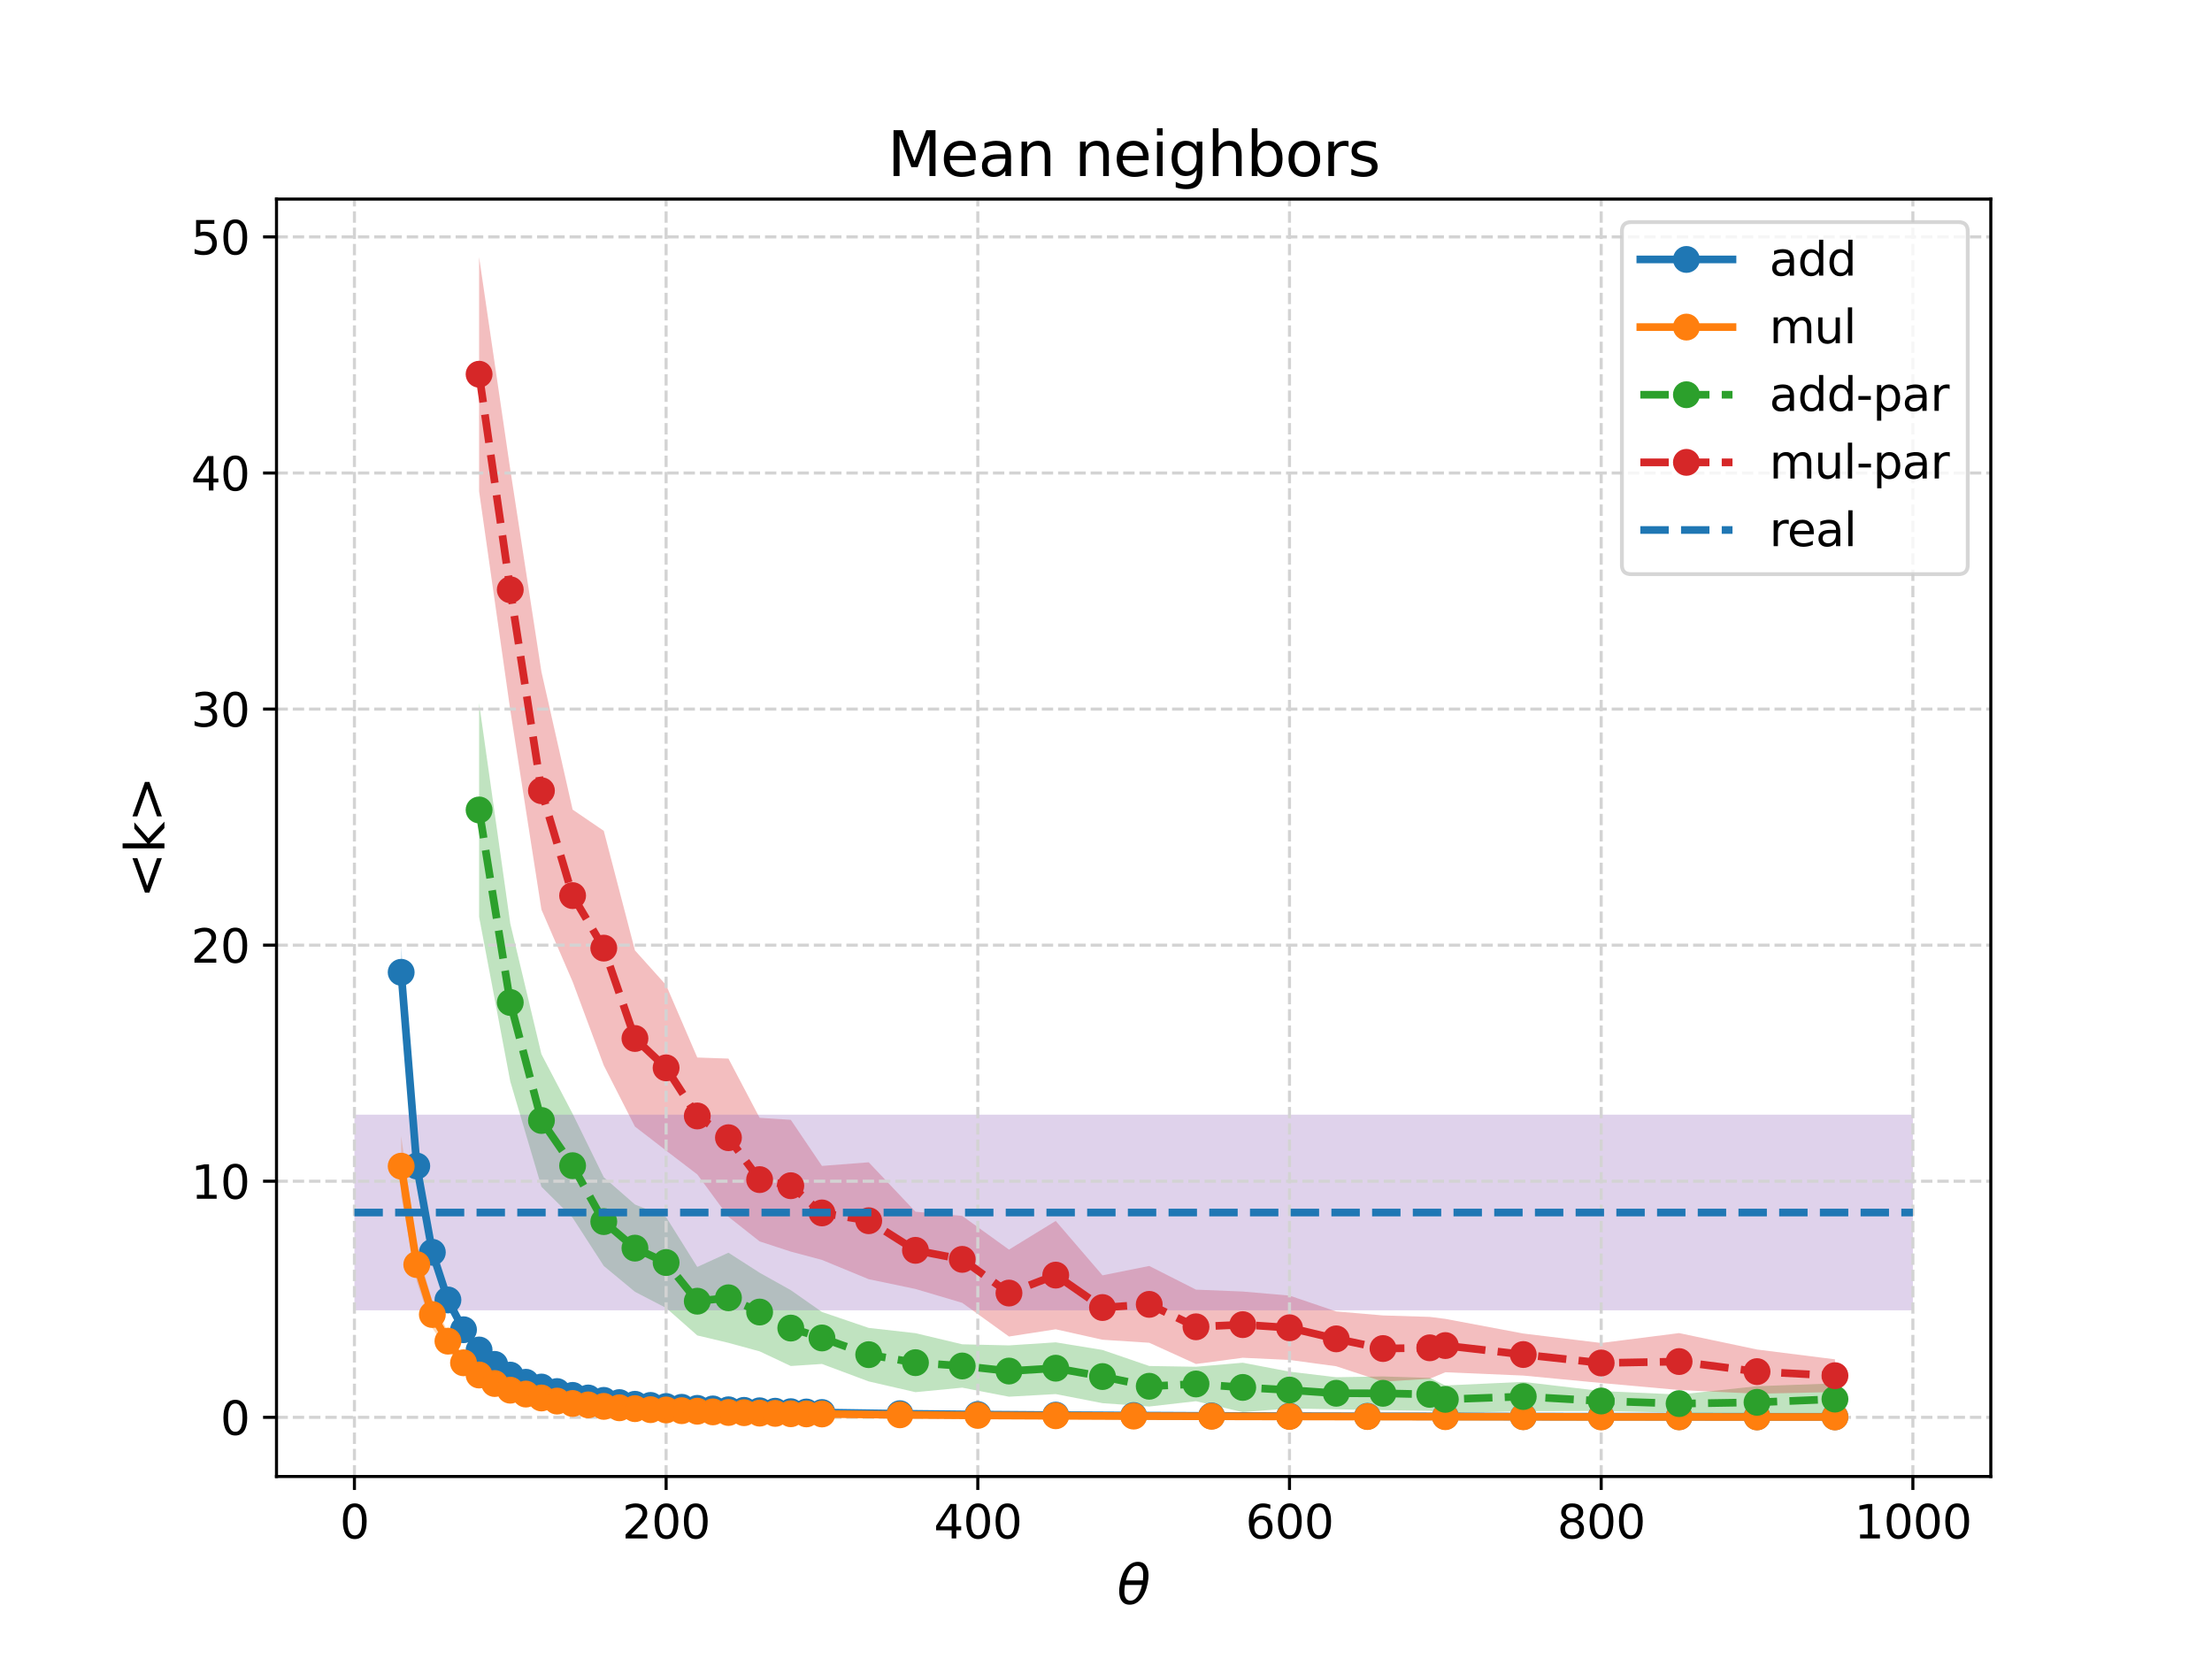 <?xml version="1.0" encoding="utf-8" standalone="no"?>
<!DOCTYPE svg PUBLIC "-//W3C//DTD SVG 1.1//EN"
  "http://www.w3.org/Graphics/SVG/1.1/DTD/svg11.dtd">
<svg xmlns:xlink="http://www.w3.org/1999/xlink" width="576pt" height="432pt" viewBox="0 0 576 432" xmlns="http://www.w3.org/2000/svg" version="1.1">
 <defs>
  <style type="text/css">*{stroke-linejoin: round; stroke-linecap: butt}</style>
 </defs>
 <g id="figure_1">
  <g id="patch_1">
   <path d="M 0 432 
L 576 432 
L 576 0 
L 0 0 
z
" style="fill: #ffffff"/>
  </g>
  <g id="axes_1">
   <g id="patch_2">
    <path d="M 72 384.48 
L 518.4 384.48 
L 518.4 51.84 
L 72 51.84 
z
" style="fill: #ffffff"/>
   </g>
   <g id="PolyCollection_1">
    <path d="M 104.465 246.402 
L 104.465 259.97 
L 108.524 307.502 
L 112.582 328.991 
L 116.64 340.895 
L 120.698 347.813 
L 124.756 352.668 
L 128.815 355.969 
L 132.873 358.869 
L 136.931 360.515 
L 140.989 361.815 
L 145.047 362.882 
L 149.105 363.718 
L 153.164 364.421 
L 157.222 365.044 
L 161.28 365.484 
L 165.338 365.958 
L 169.396 366.248 
L 173.455 366.487 
L 177.513 366.666 
L 181.571 366.928 
L 185.629 367.14 
L 189.687 367.314 
L 193.745 367.476 
L 197.804 367.515 
L 201.862 367.637 
L 205.92 367.763 
L 209.978 367.803 
L 214.036 367.938 
L 234.327 368.231 
L 254.618 368.413 
L 274.909 368.58 
L 295.2 368.698 
L 315.491 368.768 
L 335.782 368.816 
L 356.073 368.862 
L 376.364 368.876 
L 396.655 368.923 
L 416.945 368.937 
L 437.236 368.952 
L 457.527 368.972 
L 477.818 368.978 
L 477.818 368.88 
L 477.818 368.88 
L 457.527 368.881 
L 437.236 368.842 
L 416.945 368.834 
L 396.655 368.825 
L 376.364 368.773 
L 356.073 368.741 
L 335.782 368.706 
L 315.491 368.623 
L 295.2 368.502 
L 274.909 368.4 
L 254.618 368.274 
L 234.327 368.015 
L 214.036 367.689 
L 209.978 367.556 
L 205.92 367.438 
L 201.862 367.32 
L 197.804 367.21 
L 193.745 367.031 
L 189.687 366.898 
L 185.629 366.625 
L 181.571 366.549 
L 177.513 366.253 
L 173.455 366.026 
L 169.396 365.689 
L 165.338 365.389 
L 161.28 364.976 
L 157.222 364.265 
L 153.164 363.64 
L 149.105 362.994 
L 145.047 361.83 
L 140.989 360.546 
L 136.931 359.362 
L 132.873 357.277 
L 128.815 354.595 
L 124.756 350.397 
L 120.698 344.711 
L 116.64 336.116 
L 112.582 323.201 
L 108.524 299.765 
L 104.465 246.402 
z
" clip-path="url(#pff7756859b)" style="fill: #1f77b4; fill-opacity: 0.3"/>
   </g>
   <g id="PolyCollection_2">
    <path d="M 104.465 295.844 
L 104.465 311.501 
L 108.524 333.689 
L 112.582 345.864 
L 116.64 351.665 
L 120.698 356.317 
L 124.756 359.106 
L 128.815 361.437 
L 132.873 362.919 
L 136.931 363.762 
L 140.989 364.732 
L 145.047 365.426 
L 149.105 365.961 
L 153.164 366.238 
L 157.222 366.714 
L 161.28 367.019 
L 165.338 367.162 
L 169.396 367.367 
L 173.455 367.492 
L 177.513 367.575 
L 181.571 367.756 
L 185.629 367.873 
L 189.687 368.02 
L 193.745 368.113 
L 197.804 368.177 
L 201.862 368.21 
L 205.92 368.315 
L 209.978 368.339 
L 214.036 368.344 
L 234.327 368.545 
L 254.618 368.67 
L 274.909 368.772 
L 295.2 368.823 
L 315.491 368.87 
L 335.782 368.901 
L 356.073 368.934 
L 376.364 368.953 
L 396.655 368.96 
L 416.945 368.998 
L 437.236 368.993 
L 457.527 369.004 
L 477.818 369.016 
L 477.818 368.934 
L 477.818 368.934 
L 457.527 368.957 
L 437.236 368.928 
L 416.945 368.937 
L 396.655 368.885 
L 376.364 368.858 
L 356.073 368.809 
L 335.782 368.79 
L 315.491 368.734 
L 295.2 368.688 
L 274.909 368.562 
L 254.618 368.482 
L 234.327 368.291 
L 214.036 368.048 
L 209.978 368.009 
L 205.92 367.972 
L 201.862 367.876 
L 197.804 367.78 
L 193.745 367.619 
L 189.687 367.597 
L 185.629 367.432 
L 181.571 367.204 
L 177.513 367.106 
L 173.455 366.801 
L 169.396 366.784 
L 165.338 366.466 
L 161.28 366.158 
L 157.222 365.729 
L 153.164 365.432 
L 149.105 364.975 
L 145.047 364.255 
L 140.989 363.332 
L 136.931 362.271 
L 132.873 361.09 
L 128.815 359.101 
L 124.756 356.995 
L 120.698 353.42 
L 116.64 346.807 
L 112.582 338.748 
L 108.524 324.914 
L 104.465 295.844 
z
" clip-path="url(#pff7756859b)" style="fill: #ff7f0e; fill-opacity: 0.3"/>
   </g>
   <g id="PolyCollection_3">
    <path d="M 124.756 183.08 
L 124.756 238.746 
L 132.873 281.603 
L 140.989 309.029 
L 149.105 317.085 
L 157.222 329.653 
L 165.338 336.378 
L 173.455 340.587 
L 181.571 347.743 
L 189.687 349.673 
L 197.804 351.889 
L 205.92 355.707 
L 214.036 355.171 
L 226.211 359.719 
L 238.385 362.518 
L 250.56 361.342 
L 262.735 363.699 
L 274.909 363.014 
L 287.084 365.379 
L 299.258 366.256 
L 311.433 364.869 
L 323.607 367.716 
L 335.782 366.756 
L 347.956 366.978 
L 360.131 367.209 
L 372.305 367.385 
L 376.364 368.013 
L 396.655 367.469 
L 416.945 367.421 
L 437.236 367.869 
L 457.527 369.36 
L 477.818 368.418 
L 477.818 360.23 
L 477.818 360.23 
L 457.527 360.965 
L 437.236 363.134 
L 416.945 362.221 
L 396.655 359.842 
L 376.364 360.772 
L 372.305 358.791 
L 360.131 358.424 
L 347.956 358.628 
L 335.782 357.177 
L 323.607 354.848 
L 311.433 355.901 
L 299.258 355.701 
L 287.084 351.527 
L 274.909 349.539 
L 262.735 350.338 
L 250.56 350.053 
L 238.385 347.154 
L 226.211 345.784 
L 214.036 341.634 
L 205.92 335.956 
L 197.804 331.419 
L 189.687 326.204 
L 181.571 329.911 
L 173.455 316.946 
L 165.338 313.644 
L 157.222 306.557 
L 149.105 290.006 
L 140.989 274.509 
L 132.873 240.479 
L 124.756 183.08 
z
" clip-path="url(#pff7756859b)" style="fill: #2ca02c; fill-opacity: 0.3"/>
   </g>
   <g id="PolyCollection_4">
    <path d="M 124.756 66.96 
L 124.756 127.938 
L 132.873 184.872 
L 140.989 236.856 
L 149.105 255.613 
L 157.222 277.433 
L 165.338 293.357 
L 173.455 299.617 
L 181.571 305.817 
L 189.687 316.851 
L 197.804 323.259 
L 205.92 325.914 
L 214.036 328.082 
L 226.211 333.102 
L 238.385 335.644 
L 250.56 339.256 
L 262.735 348.027 
L 274.909 346.142 
L 287.084 348.865 
L 299.258 349.653 
L 311.433 355.178 
L 323.607 353.559 
L 335.782 354.128 
L 347.956 355.774 
L 360.131 359.781 
L 372.305 359.019 
L 376.364 357.332 
L 396.655 358.194 
L 416.945 360.13 
L 437.236 361.961 
L 457.527 362.924 
L 477.818 362.482 
L 477.818 353.963 
L 477.818 353.963 
L 457.527 351.411 
L 437.236 347.133 
L 416.945 349.708 
L 396.655 347.244 
L 376.364 343.433 
L 372.305 342.918 
L 360.131 342.537 
L 347.956 341.498 
L 335.782 337.37 
L 323.607 336.312 
L 311.433 335.817 
L 299.258 329.655 
L 287.084 332.095 
L 274.909 317.928 
L 262.735 325.394 
L 250.56 316.619 
L 238.385 315.526 
L 226.211 302.657 
L 214.036 303.6 
L 205.92 291.597 
L 197.804 291.08 
L 189.687 275.657 
L 181.571 275.374 
L 173.455 256.522 
L 165.338 247.482 
L 157.222 216.351 
L 149.105 210.818 
L 140.989 174.937 
L 132.873 122.268 
L 124.756 66.96 
z
" clip-path="url(#pff7756859b)" style="fill: #d62728; fill-opacity: 0.3"/>
   </g>
   <g id="PolyCollection_5">
    <path d="M 92.291 290.26 
L 92.291 341.211 
L 498.109 341.211 
L 498.109 290.26 
L 498.109 290.26 
L 92.291 290.26 
z
" clip-path="url(#pff7756859b)" style="fill: #9467bd; fill-opacity: 0.3"/>
   </g>
   <g id="matplotlib.axis_1">
    <g id="xtick_1">
     <g id="line2d_1">
      <path d="M 92.291 384.48 
L 92.291 51.84 
" clip-path="url(#pff7756859b)" style="fill: none; stroke-dasharray: 2.96,1.28; stroke-dashoffset: 0; stroke: #d3d3d3; stroke-width: 0.8"/>
     </g>
     <g id="line2d_2">
      <defs>
       <path id="m4c34605c52" d="M 0 0 
L 0 3.5 
" style="stroke: #000000; stroke-width: 0.8"/>
      </defs>
      <g>
       <use xlink:href="#m4c34605c52" x="92.291" y="384.48" style="stroke: #000000; stroke-width: 0.8"/>
      </g>
     </g>
     <g id="text_1">
      <!-- 0 -->
      <g transform="translate(88.473 400.598) scale(0.12 -0.12)">
       <defs>
        <path id="DejaVuSans-30" d="M 2034 4250 
Q 1547 4250 1301 3770 
Q 1056 3291 1056 2328 
Q 1056 1369 1301 889 
Q 1547 409 2034 409 
Q 2525 409 2770 889 
Q 3016 1369 3016 2328 
Q 3016 3291 2770 3770 
Q 2525 4250 2034 4250 
z
M 2034 4750 
Q 2819 4750 3233 4129 
Q 3647 3509 3647 2328 
Q 3647 1150 3233 529 
Q 2819 -91 2034 -91 
Q 1250 -91 836 529 
Q 422 1150 422 2328 
Q 422 3509 836 4129 
Q 1250 4750 2034 4750 
z
" transform="scale(0.016)"/>
       </defs>
       <use xlink:href="#DejaVuSans-30"/>
      </g>
     </g>
    </g>
    <g id="xtick_2">
     <g id="line2d_3">
      <path d="M 173.455 384.48 
L 173.455 51.84 
" clip-path="url(#pff7756859b)" style="fill: none; stroke-dasharray: 2.96,1.28; stroke-dashoffset: 0; stroke: #d3d3d3; stroke-width: 0.8"/>
     </g>
     <g id="line2d_4">
      <g>
       <use xlink:href="#m4c34605c52" x="173.455" y="384.48" style="stroke: #000000; stroke-width: 0.8"/>
      </g>
     </g>
     <g id="text_2">
      <!-- 200 -->
      <g transform="translate(162.002 400.598) scale(0.12 -0.12)">
       <defs>
        <path id="DejaVuSans-32" d="M 1228 531 
L 3431 531 
L 3431 0 
L 469 0 
L 469 531 
Q 828 903 1448 1529 
Q 2069 2156 2228 2338 
Q 2531 2678 2651 2914 
Q 2772 3150 2772 3378 
Q 2772 3750 2511 3984 
Q 2250 4219 1831 4219 
Q 1534 4219 1204 4116 
Q 875 4013 500 3803 
L 500 4441 
Q 881 4594 1212 4672 
Q 1544 4750 1819 4750 
Q 2544 4750 2975 4387 
Q 3406 4025 3406 3419 
Q 3406 3131 3298 2873 
Q 3191 2616 2906 2266 
Q 2828 2175 2409 1742 
Q 1991 1309 1228 531 
z
" transform="scale(0.016)"/>
       </defs>
       <use xlink:href="#DejaVuSans-32"/>
       <use xlink:href="#DejaVuSans-30" x="63.623"/>
       <use xlink:href="#DejaVuSans-30" x="127.246"/>
      </g>
     </g>
    </g>
    <g id="xtick_3">
     <g id="line2d_5">
      <path d="M 254.618 384.48 
L 254.618 51.84 
" clip-path="url(#pff7756859b)" style="fill: none; stroke-dasharray: 2.96,1.28; stroke-dashoffset: 0; stroke: #d3d3d3; stroke-width: 0.8"/>
     </g>
     <g id="line2d_6">
      <g>
       <use xlink:href="#m4c34605c52" x="254.618" y="384.48" style="stroke: #000000; stroke-width: 0.8"/>
      </g>
     </g>
     <g id="text_3">
      <!-- 400 -->
      <g transform="translate(243.166 400.598) scale(0.12 -0.12)">
       <defs>
        <path id="DejaVuSans-34" d="M 2419 4116 
L 825 1625 
L 2419 1625 
L 2419 4116 
z
M 2253 4666 
L 3047 4666 
L 3047 1625 
L 3713 1625 
L 3713 1100 
L 3047 1100 
L 3047 0 
L 2419 0 
L 2419 1100 
L 313 1100 
L 313 1709 
L 2253 4666 
z
" transform="scale(0.016)"/>
       </defs>
       <use xlink:href="#DejaVuSans-34"/>
       <use xlink:href="#DejaVuSans-30" x="63.623"/>
       <use xlink:href="#DejaVuSans-30" x="127.246"/>
      </g>
     </g>
    </g>
    <g id="xtick_4">
     <g id="line2d_7">
      <path d="M 335.782 384.48 
L 335.782 51.84 
" clip-path="url(#pff7756859b)" style="fill: none; stroke-dasharray: 2.96,1.28; stroke-dashoffset: 0; stroke: #d3d3d3; stroke-width: 0.8"/>
     </g>
     <g id="line2d_8">
      <g>
       <use xlink:href="#m4c34605c52" x="335.782" y="384.48" style="stroke: #000000; stroke-width: 0.8"/>
      </g>
     </g>
     <g id="text_4">
      <!-- 600 -->
      <g transform="translate(324.329 400.598) scale(0.12 -0.12)">
       <defs>
        <path id="DejaVuSans-36" d="M 2113 2584 
Q 1688 2584 1439 2293 
Q 1191 2003 1191 1497 
Q 1191 994 1439 701 
Q 1688 409 2113 409 
Q 2538 409 2786 701 
Q 3034 994 3034 1497 
Q 3034 2003 2786 2293 
Q 2538 2584 2113 2584 
z
M 3366 4563 
L 3366 3988 
Q 3128 4100 2886 4159 
Q 2644 4219 2406 4219 
Q 1781 4219 1451 3797 
Q 1122 3375 1075 2522 
Q 1259 2794 1537 2939 
Q 1816 3084 2150 3084 
Q 2853 3084 3261 2657 
Q 3669 2231 3669 1497 
Q 3669 778 3244 343 
Q 2819 -91 2113 -91 
Q 1303 -91 875 529 
Q 447 1150 447 2328 
Q 447 3434 972 4092 
Q 1497 4750 2381 4750 
Q 2619 4750 2861 4703 
Q 3103 4656 3366 4563 
z
" transform="scale(0.016)"/>
       </defs>
       <use xlink:href="#DejaVuSans-36"/>
       <use xlink:href="#DejaVuSans-30" x="63.623"/>
       <use xlink:href="#DejaVuSans-30" x="127.246"/>
      </g>
     </g>
    </g>
    <g id="xtick_5">
     <g id="line2d_9">
      <path d="M 416.945 384.48 
L 416.945 51.84 
" clip-path="url(#pff7756859b)" style="fill: none; stroke-dasharray: 2.96,1.28; stroke-dashoffset: 0; stroke: #d3d3d3; stroke-width: 0.8"/>
     </g>
     <g id="line2d_10">
      <g>
       <use xlink:href="#m4c34605c52" x="416.945" y="384.48" style="stroke: #000000; stroke-width: 0.8"/>
      </g>
     </g>
     <g id="text_5">
      <!-- 800 -->
      <g transform="translate(405.493 400.598) scale(0.12 -0.12)">
       <defs>
        <path id="DejaVuSans-38" d="M 2034 2216 
Q 1584 2216 1326 1975 
Q 1069 1734 1069 1313 
Q 1069 891 1326 650 
Q 1584 409 2034 409 
Q 2484 409 2743 651 
Q 3003 894 3003 1313 
Q 3003 1734 2745 1975 
Q 2488 2216 2034 2216 
z
M 1403 2484 
Q 997 2584 770 2862 
Q 544 3141 544 3541 
Q 544 4100 942 4425 
Q 1341 4750 2034 4750 
Q 2731 4750 3128 4425 
Q 3525 4100 3525 3541 
Q 3525 3141 3298 2862 
Q 3072 2584 2669 2484 
Q 3125 2378 3379 2068 
Q 3634 1759 3634 1313 
Q 3634 634 3220 271 
Q 2806 -91 2034 -91 
Q 1263 -91 848 271 
Q 434 634 434 1313 
Q 434 1759 690 2068 
Q 947 2378 1403 2484 
z
M 1172 3481 
Q 1172 3119 1398 2916 
Q 1625 2713 2034 2713 
Q 2441 2713 2670 2916 
Q 2900 3119 2900 3481 
Q 2900 3844 2670 4047 
Q 2441 4250 2034 4250 
Q 1625 4250 1398 4047 
Q 1172 3844 1172 3481 
z
" transform="scale(0.016)"/>
       </defs>
       <use xlink:href="#DejaVuSans-38"/>
       <use xlink:href="#DejaVuSans-30" x="63.623"/>
       <use xlink:href="#DejaVuSans-30" x="127.246"/>
      </g>
     </g>
    </g>
    <g id="xtick_6">
     <g id="line2d_11">
      <path d="M 498.109 384.48 
L 498.109 51.84 
" clip-path="url(#pff7756859b)" style="fill: none; stroke-dasharray: 2.96,1.28; stroke-dashoffset: 0; stroke: #d3d3d3; stroke-width: 0.8"/>
     </g>
     <g id="line2d_12">
      <g>
       <use xlink:href="#m4c34605c52" x="498.109" y="384.48" style="stroke: #000000; stroke-width: 0.8"/>
      </g>
     </g>
     <g id="text_6">
      <!-- 1000 -->
      <g transform="translate(482.839 400.598) scale(0.12 -0.12)">
       <defs>
        <path id="DejaVuSans-31" d="M 794 531 
L 1825 531 
L 1825 4091 
L 703 3866 
L 703 4441 
L 1819 4666 
L 2450 4666 
L 2450 531 
L 3481 531 
L 3481 0 
L 794 0 
L 794 531 
z
" transform="scale(0.016)"/>
       </defs>
       <use xlink:href="#DejaVuSans-31"/>
       <use xlink:href="#DejaVuSans-30" x="63.623"/>
       <use xlink:href="#DejaVuSans-30" x="127.246"/>
       <use xlink:href="#DejaVuSans-30" x="190.869"/>
      </g>
     </g>
    </g>
    <g id="text_7">
     <!-- $\theta$ -->
     <g transform="translate(290.86 417.732) scale(0.14 -0.14)">
      <defs>
       <path id="DejaVuSans-Oblique-3b8" d="M 2913 2219 
L 925 2219 
Q 791 1284 928 888 
Q 1100 400 1566 400 
Q 2034 400 2391 891 
Q 2703 1322 2913 2219 
z
M 3009 2750 
Q 3094 3638 2984 3950 
Q 2813 4444 2353 4444 
Q 1875 4444 1525 3956 
Q 1250 3563 1034 2750 
L 3009 2750 
z
M 2444 4913 
Q 3194 4913 3494 4250 
Q 3794 3591 3566 2422 
Q 3341 1256 2781 594 
Q 2225 -72 1475 -72 
Q 722 -72 425 594 
Q 128 1256 353 2422 
Q 581 3591 1134 4250 
Q 1691 4913 2444 4913 
z
" transform="scale(0.016)"/>
      </defs>
      <use xlink:href="#DejaVuSans-Oblique-3b8" transform="translate(0 0.234)"/>
     </g>
    </g>
   </g>
   <g id="matplotlib.axis_2">
    <g id="ytick_1">
     <g id="line2d_13">
      <path d="M 72 369.067 
L 518.4 369.067 
" clip-path="url(#pff7756859b)" style="fill: none; stroke-dasharray: 2.96,1.28; stroke-dashoffset: 0; stroke: #d3d3d3; stroke-width: 0.8"/>
     </g>
     <g id="line2d_14">
      <defs>
       <path id="ma782be3e19" d="M 0 0 
L -3.5 0 
" style="stroke: #000000; stroke-width: 0.8"/>
      </defs>
      <g>
       <use xlink:href="#ma782be3e19" x="72" y="369.067" style="stroke: #000000; stroke-width: 0.8"/>
      </g>
     </g>
     <g id="text_8">
      <!-- 0 -->
      <g transform="translate(57.365 373.626) scale(0.12 -0.12)">
       <use xlink:href="#DejaVuSans-30"/>
      </g>
     </g>
    </g>
    <g id="ytick_2">
     <g id="line2d_15">
      <path d="M 72 307.591 
L 518.4 307.591 
" clip-path="url(#pff7756859b)" style="fill: none; stroke-dasharray: 2.96,1.28; stroke-dashoffset: 0; stroke: #d3d3d3; stroke-width: 0.8"/>
     </g>
     <g id="line2d_16">
      <g>
       <use xlink:href="#ma782be3e19" x="72" y="307.591" style="stroke: #000000; stroke-width: 0.8"/>
      </g>
     </g>
     <g id="text_9">
      <!-- 10 -->
      <g transform="translate(49.73 312.151) scale(0.12 -0.12)">
       <use xlink:href="#DejaVuSans-31"/>
       <use xlink:href="#DejaVuSans-30" x="63.623"/>
      </g>
     </g>
    </g>
    <g id="ytick_3">
     <g id="line2d_17">
      <path d="M 72 246.116 
L 518.4 246.116 
" clip-path="url(#pff7756859b)" style="fill: none; stroke-dasharray: 2.96,1.28; stroke-dashoffset: 0; stroke: #d3d3d3; stroke-width: 0.8"/>
     </g>
     <g id="line2d_18">
      <g>
       <use xlink:href="#ma782be3e19" x="72" y="246.116" style="stroke: #000000; stroke-width: 0.8"/>
      </g>
     </g>
     <g id="text_10">
      <!-- 20 -->
      <g transform="translate(49.73 250.675) scale(0.12 -0.12)">
       <use xlink:href="#DejaVuSans-32"/>
       <use xlink:href="#DejaVuSans-30" x="63.623"/>
      </g>
     </g>
    </g>
    <g id="ytick_4">
     <g id="line2d_19">
      <path d="M 72 184.641 
L 518.4 184.641 
" clip-path="url(#pff7756859b)" style="fill: none; stroke-dasharray: 2.96,1.28; stroke-dashoffset: 0; stroke: #d3d3d3; stroke-width: 0.8"/>
     </g>
     <g id="line2d_20">
      <g>
       <use xlink:href="#ma782be3e19" x="72" y="184.641" style="stroke: #000000; stroke-width: 0.8"/>
      </g>
     </g>
     <g id="text_11">
      <!-- 30 -->
      <g transform="translate(49.73 189.2) scale(0.12 -0.12)">
       <defs>
        <path id="DejaVuSans-33" d="M 2597 2516 
Q 3050 2419 3304 2112 
Q 3559 1806 3559 1356 
Q 3559 666 3084 287 
Q 2609 -91 1734 -91 
Q 1441 -91 1130 -33 
Q 819 25 488 141 
L 488 750 
Q 750 597 1062 519 
Q 1375 441 1716 441 
Q 2309 441 2620 675 
Q 2931 909 2931 1356 
Q 2931 1769 2642 2001 
Q 2353 2234 1838 2234 
L 1294 2234 
L 1294 2753 
L 1863 2753 
Q 2328 2753 2575 2939 
Q 2822 3125 2822 3475 
Q 2822 3834 2567 4026 
Q 2313 4219 1838 4219 
Q 1578 4219 1281 4162 
Q 984 4106 628 3988 
L 628 4550 
Q 988 4650 1302 4700 
Q 1616 4750 1894 4750 
Q 2613 4750 3031 4423 
Q 3450 4097 3450 3541 
Q 3450 3153 3228 2886 
Q 3006 2619 2597 2516 
z
" transform="scale(0.016)"/>
       </defs>
       <use xlink:href="#DejaVuSans-33"/>
       <use xlink:href="#DejaVuSans-30" x="63.623"/>
      </g>
     </g>
    </g>
    <g id="ytick_5">
     <g id="line2d_21">
      <path d="M 72 123.166 
L 518.4 123.166 
" clip-path="url(#pff7756859b)" style="fill: none; stroke-dasharray: 2.96,1.28; stroke-dashoffset: 0; stroke: #d3d3d3; stroke-width: 0.8"/>
     </g>
     <g id="line2d_22">
      <g>
       <use xlink:href="#ma782be3e19" x="72" y="123.166" style="stroke: #000000; stroke-width: 0.8"/>
      </g>
     </g>
     <g id="text_12">
      <!-- 40 -->
      <g transform="translate(49.73 127.725) scale(0.12 -0.12)">
       <use xlink:href="#DejaVuSans-34"/>
       <use xlink:href="#DejaVuSans-30" x="63.623"/>
      </g>
     </g>
    </g>
    <g id="ytick_6">
     <g id="line2d_23">
      <path d="M 72 61.691 
L 518.4 61.691 
" clip-path="url(#pff7756859b)" style="fill: none; stroke-dasharray: 2.96,1.28; stroke-dashoffset: 0; stroke: #d3d3d3; stroke-width: 0.8"/>
     </g>
     <g id="line2d_24">
      <g>
       <use xlink:href="#ma782be3e19" x="72" y="61.691" style="stroke: #000000; stroke-width: 0.8"/>
      </g>
     </g>
     <g id="text_13">
      <!-- 50 -->
      <g transform="translate(49.73 66.25) scale(0.12 -0.12)">
       <defs>
        <path id="DejaVuSans-35" d="M 691 4666 
L 3169 4666 
L 3169 4134 
L 1269 4134 
L 1269 2991 
Q 1406 3038 1543 3061 
Q 1681 3084 1819 3084 
Q 2600 3084 3056 2656 
Q 3513 2228 3513 1497 
Q 3513 744 3044 326 
Q 2575 -91 1722 -91 
Q 1428 -91 1123 -41 
Q 819 9 494 109 
L 494 744 
Q 775 591 1075 516 
Q 1375 441 1709 441 
Q 2250 441 2565 725 
Q 2881 1009 2881 1497 
Q 2881 1984 2565 2268 
Q 2250 2553 1709 2553 
Q 1456 2553 1204 2497 
Q 953 2441 691 2322 
L 691 4666 
z
" transform="scale(0.016)"/>
       </defs>
       <use xlink:href="#DejaVuSans-35"/>
       <use xlink:href="#DejaVuSans-30" x="63.623"/>
      </g>
     </g>
    </g>
    <g id="text_14">
     <!-- &lt;k&gt; -->
     <g transform="translate(42.818 233.945) rotate(-90) scale(0.14 -0.14)">
      <defs>
       <path id="DejaVuSans-3c" d="M 4684 3150 
L 1459 2003 
L 4684 863 
L 4684 294 
L 678 1747 
L 678 2266 
L 4684 3719 
L 4684 3150 
z
" transform="scale(0.016)"/>
       <path id="DejaVuSans-6b" d="M 581 4863 
L 1159 4863 
L 1159 1991 
L 2875 3500 
L 3609 3500 
L 1753 1863 
L 3688 0 
L 2938 0 
L 1159 1709 
L 1159 0 
L 581 0 
L 581 4863 
z
" transform="scale(0.016)"/>
       <path id="DejaVuSans-3e" d="M 678 3150 
L 678 3719 
L 4684 2266 
L 4684 1747 
L 678 294 
L 678 863 
L 3897 2003 
L 678 3150 
z
" transform="scale(0.016)"/>
      </defs>
      <use xlink:href="#DejaVuSans-3c"/>
      <use xlink:href="#DejaVuSans-6b" x="83.789"/>
      <use xlink:href="#DejaVuSans-3e" x="141.699"/>
     </g>
    </g>
   </g>
   <g id="line2d_25">
    <path d="M 104.465 253.186 
L 108.524 303.633 
L 112.582 326.096 
L 116.64 338.505 
L 120.698 346.262 
L 124.756 351.532 
L 128.815 355.282 
L 132.873 358.073 
L 136.931 359.938 
L 140.989 361.18 
L 145.047 362.356 
L 149.105 363.356 
L 153.164 364.031 
L 157.222 364.655 
L 161.28 365.23 
L 165.338 365.673 
L 169.396 365.968 
L 173.455 366.256 
L 177.513 366.459 
L 181.571 366.738 
L 185.629 366.883 
L 189.687 367.106 
L 193.745 367.253 
L 197.804 367.363 
L 201.862 367.478 
L 205.92 367.601 
L 209.978 367.679 
L 214.036 367.814 
L 234.327 368.123 
L 254.618 368.343 
L 274.909 368.49 
L 295.2 368.6 
L 315.491 368.696 
L 335.782 368.761 
L 356.073 368.801 
L 376.364 368.824 
L 396.655 368.874 
L 416.945 368.885 
L 437.236 368.897 
L 457.527 368.927 
L 477.818 368.929 
" clip-path="url(#pff7756859b)" style="fill: none; stroke: #1f77b4; stroke-width: 2; stroke-linecap: square"/>
    <defs>
     <path id="m90c37092cd" d="M 0 3 
C 0.796 3 1.559 2.684 2.121 2.121 
C 2.684 1.559 3 0.796 3 0 
C 3 -0.796 2.684 -1.559 2.121 -2.121 
C 1.559 -2.684 0.796 -3 0 -3 
C -0.796 -3 -1.559 -2.684 -2.121 -2.121 
C -2.684 -1.559 -3 -0.796 -3 0 
C -3 0.796 -2.684 1.559 -2.121 2.121 
C -1.559 2.684 -0.796 3 0 3 
z
" style="stroke: #1f77b4"/>
    </defs>
    <g clip-path="url(#pff7756859b)">
     <use xlink:href="#m90c37092cd" x="104.465" y="253.186" style="fill: #1f77b4; stroke: #1f77b4"/>
     <use xlink:href="#m90c37092cd" x="108.524" y="303.633" style="fill: #1f77b4; stroke: #1f77b4"/>
     <use xlink:href="#m90c37092cd" x="112.582" y="326.096" style="fill: #1f77b4; stroke: #1f77b4"/>
     <use xlink:href="#m90c37092cd" x="116.64" y="338.505" style="fill: #1f77b4; stroke: #1f77b4"/>
     <use xlink:href="#m90c37092cd" x="120.698" y="346.262" style="fill: #1f77b4; stroke: #1f77b4"/>
     <use xlink:href="#m90c37092cd" x="124.756" y="351.532" style="fill: #1f77b4; stroke: #1f77b4"/>
     <use xlink:href="#m90c37092cd" x="128.815" y="355.282" style="fill: #1f77b4; stroke: #1f77b4"/>
     <use xlink:href="#m90c37092cd" x="132.873" y="358.073" style="fill: #1f77b4; stroke: #1f77b4"/>
     <use xlink:href="#m90c37092cd" x="136.931" y="359.938" style="fill: #1f77b4; stroke: #1f77b4"/>
     <use xlink:href="#m90c37092cd" x="140.989" y="361.18" style="fill: #1f77b4; stroke: #1f77b4"/>
     <use xlink:href="#m90c37092cd" x="145.047" y="362.356" style="fill: #1f77b4; stroke: #1f77b4"/>
     <use xlink:href="#m90c37092cd" x="149.105" y="363.356" style="fill: #1f77b4; stroke: #1f77b4"/>
     <use xlink:href="#m90c37092cd" x="153.164" y="364.031" style="fill: #1f77b4; stroke: #1f77b4"/>
     <use xlink:href="#m90c37092cd" x="157.222" y="364.655" style="fill: #1f77b4; stroke: #1f77b4"/>
     <use xlink:href="#m90c37092cd" x="161.28" y="365.23" style="fill: #1f77b4; stroke: #1f77b4"/>
     <use xlink:href="#m90c37092cd" x="165.338" y="365.673" style="fill: #1f77b4; stroke: #1f77b4"/>
     <use xlink:href="#m90c37092cd" x="169.396" y="365.968" style="fill: #1f77b4; stroke: #1f77b4"/>
     <use xlink:href="#m90c37092cd" x="173.455" y="366.256" style="fill: #1f77b4; stroke: #1f77b4"/>
     <use xlink:href="#m90c37092cd" x="177.513" y="366.459" style="fill: #1f77b4; stroke: #1f77b4"/>
     <use xlink:href="#m90c37092cd" x="181.571" y="366.738" style="fill: #1f77b4; stroke: #1f77b4"/>
     <use xlink:href="#m90c37092cd" x="185.629" y="366.883" style="fill: #1f77b4; stroke: #1f77b4"/>
     <use xlink:href="#m90c37092cd" x="189.687" y="367.106" style="fill: #1f77b4; stroke: #1f77b4"/>
     <use xlink:href="#m90c37092cd" x="193.745" y="367.253" style="fill: #1f77b4; stroke: #1f77b4"/>
     <use xlink:href="#m90c37092cd" x="197.804" y="367.363" style="fill: #1f77b4; stroke: #1f77b4"/>
     <use xlink:href="#m90c37092cd" x="201.862" y="367.478" style="fill: #1f77b4; stroke: #1f77b4"/>
     <use xlink:href="#m90c37092cd" x="205.92" y="367.601" style="fill: #1f77b4; stroke: #1f77b4"/>
     <use xlink:href="#m90c37092cd" x="209.978" y="367.679" style="fill: #1f77b4; stroke: #1f77b4"/>
     <use xlink:href="#m90c37092cd" x="214.036" y="367.814" style="fill: #1f77b4; stroke: #1f77b4"/>
     <use xlink:href="#m90c37092cd" x="234.327" y="368.123" style="fill: #1f77b4; stroke: #1f77b4"/>
     <use xlink:href="#m90c37092cd" x="254.618" y="368.343" style="fill: #1f77b4; stroke: #1f77b4"/>
     <use xlink:href="#m90c37092cd" x="274.909" y="368.49" style="fill: #1f77b4; stroke: #1f77b4"/>
     <use xlink:href="#m90c37092cd" x="295.2" y="368.6" style="fill: #1f77b4; stroke: #1f77b4"/>
     <use xlink:href="#m90c37092cd" x="315.491" y="368.696" style="fill: #1f77b4; stroke: #1f77b4"/>
     <use xlink:href="#m90c37092cd" x="335.782" y="368.761" style="fill: #1f77b4; stroke: #1f77b4"/>
     <use xlink:href="#m90c37092cd" x="356.073" y="368.801" style="fill: #1f77b4; stroke: #1f77b4"/>
     <use xlink:href="#m90c37092cd" x="376.364" y="368.824" style="fill: #1f77b4; stroke: #1f77b4"/>
     <use xlink:href="#m90c37092cd" x="396.655" y="368.874" style="fill: #1f77b4; stroke: #1f77b4"/>
     <use xlink:href="#m90c37092cd" x="416.945" y="368.885" style="fill: #1f77b4; stroke: #1f77b4"/>
     <use xlink:href="#m90c37092cd" x="437.236" y="368.897" style="fill: #1f77b4; stroke: #1f77b4"/>
     <use xlink:href="#m90c37092cd" x="457.527" y="368.927" style="fill: #1f77b4; stroke: #1f77b4"/>
     <use xlink:href="#m90c37092cd" x="477.818" y="368.929" style="fill: #1f77b4; stroke: #1f77b4"/>
    </g>
   </g>
   <g id="line2d_26">
    <path d="M 104.465 303.672 
L 108.524 329.301 
L 112.582 342.306 
L 116.64 349.236 
L 120.698 354.868 
L 124.756 358.051 
L 128.815 360.269 
L 132.873 362.004 
L 136.931 363.016 
L 140.989 364.032 
L 145.047 364.841 
L 149.105 365.468 
L 153.164 365.835 
L 157.222 366.221 
L 161.28 366.588 
L 165.338 366.814 
L 169.396 367.076 
L 173.455 367.147 
L 177.513 367.34 
L 181.571 367.48 
L 185.629 367.652 
L 189.687 367.809 
L 193.745 367.866 
L 197.804 367.978 
L 201.862 368.043 
L 205.92 368.143 
L 209.978 368.174 
L 214.036 368.196 
L 234.327 368.418 
L 254.618 368.576 
L 274.909 368.667 
L 295.2 368.755 
L 315.491 368.802 
L 335.782 368.846 
L 356.073 368.872 
L 376.364 368.906 
L 396.655 368.923 
L 416.945 368.968 
L 437.236 368.96 
L 457.527 368.981 
L 477.818 368.975 
" clip-path="url(#pff7756859b)" style="fill: none; stroke: #ff7f0e; stroke-width: 2; stroke-linecap: square"/>
    <defs>
     <path id="m4ab2451ff3" d="M 0 3 
C 0.796 3 1.559 2.684 2.121 2.121 
C 2.684 1.559 3 0.796 3 0 
C 3 -0.796 2.684 -1.559 2.121 -2.121 
C 1.559 -2.684 0.796 -3 0 -3 
C -0.796 -3 -1.559 -2.684 -2.121 -2.121 
C -2.684 -1.559 -3 -0.796 -3 0 
C -3 0.796 -2.684 1.559 -2.121 2.121 
C -1.559 2.684 -0.796 3 0 3 
z
" style="stroke: #ff7f0e"/>
    </defs>
    <g clip-path="url(#pff7756859b)">
     <use xlink:href="#m4ab2451ff3" x="104.465" y="303.672" style="fill: #ff7f0e; stroke: #ff7f0e"/>
     <use xlink:href="#m4ab2451ff3" x="108.524" y="329.301" style="fill: #ff7f0e; stroke: #ff7f0e"/>
     <use xlink:href="#m4ab2451ff3" x="112.582" y="342.306" style="fill: #ff7f0e; stroke: #ff7f0e"/>
     <use xlink:href="#m4ab2451ff3" x="116.64" y="349.236" style="fill: #ff7f0e; stroke: #ff7f0e"/>
     <use xlink:href="#m4ab2451ff3" x="120.698" y="354.868" style="fill: #ff7f0e; stroke: #ff7f0e"/>
     <use xlink:href="#m4ab2451ff3" x="124.756" y="358.051" style="fill: #ff7f0e; stroke: #ff7f0e"/>
     <use xlink:href="#m4ab2451ff3" x="128.815" y="360.269" style="fill: #ff7f0e; stroke: #ff7f0e"/>
     <use xlink:href="#m4ab2451ff3" x="132.873" y="362.004" style="fill: #ff7f0e; stroke: #ff7f0e"/>
     <use xlink:href="#m4ab2451ff3" x="136.931" y="363.016" style="fill: #ff7f0e; stroke: #ff7f0e"/>
     <use xlink:href="#m4ab2451ff3" x="140.989" y="364.032" style="fill: #ff7f0e; stroke: #ff7f0e"/>
     <use xlink:href="#m4ab2451ff3" x="145.047" y="364.841" style="fill: #ff7f0e; stroke: #ff7f0e"/>
     <use xlink:href="#m4ab2451ff3" x="149.105" y="365.468" style="fill: #ff7f0e; stroke: #ff7f0e"/>
     <use xlink:href="#m4ab2451ff3" x="153.164" y="365.835" style="fill: #ff7f0e; stroke: #ff7f0e"/>
     <use xlink:href="#m4ab2451ff3" x="157.222" y="366.221" style="fill: #ff7f0e; stroke: #ff7f0e"/>
     <use xlink:href="#m4ab2451ff3" x="161.28" y="366.588" style="fill: #ff7f0e; stroke: #ff7f0e"/>
     <use xlink:href="#m4ab2451ff3" x="165.338" y="366.814" style="fill: #ff7f0e; stroke: #ff7f0e"/>
     <use xlink:href="#m4ab2451ff3" x="169.396" y="367.076" style="fill: #ff7f0e; stroke: #ff7f0e"/>
     <use xlink:href="#m4ab2451ff3" x="173.455" y="367.147" style="fill: #ff7f0e; stroke: #ff7f0e"/>
     <use xlink:href="#m4ab2451ff3" x="177.513" y="367.34" style="fill: #ff7f0e; stroke: #ff7f0e"/>
     <use xlink:href="#m4ab2451ff3" x="181.571" y="367.48" style="fill: #ff7f0e; stroke: #ff7f0e"/>
     <use xlink:href="#m4ab2451ff3" x="185.629" y="367.652" style="fill: #ff7f0e; stroke: #ff7f0e"/>
     <use xlink:href="#m4ab2451ff3" x="189.687" y="367.809" style="fill: #ff7f0e; stroke: #ff7f0e"/>
     <use xlink:href="#m4ab2451ff3" x="193.745" y="367.866" style="fill: #ff7f0e; stroke: #ff7f0e"/>
     <use xlink:href="#m4ab2451ff3" x="197.804" y="367.978" style="fill: #ff7f0e; stroke: #ff7f0e"/>
     <use xlink:href="#m4ab2451ff3" x="201.862" y="368.043" style="fill: #ff7f0e; stroke: #ff7f0e"/>
     <use xlink:href="#m4ab2451ff3" x="205.92" y="368.143" style="fill: #ff7f0e; stroke: #ff7f0e"/>
     <use xlink:href="#m4ab2451ff3" x="209.978" y="368.174" style="fill: #ff7f0e; stroke: #ff7f0e"/>
     <use xlink:href="#m4ab2451ff3" x="214.036" y="368.196" style="fill: #ff7f0e; stroke: #ff7f0e"/>
     <use xlink:href="#m4ab2451ff3" x="234.327" y="368.418" style="fill: #ff7f0e; stroke: #ff7f0e"/>
     <use xlink:href="#m4ab2451ff3" x="254.618" y="368.576" style="fill: #ff7f0e; stroke: #ff7f0e"/>
     <use xlink:href="#m4ab2451ff3" x="274.909" y="368.667" style="fill: #ff7f0e; stroke: #ff7f0e"/>
     <use xlink:href="#m4ab2451ff3" x="295.2" y="368.755" style="fill: #ff7f0e; stroke: #ff7f0e"/>
     <use xlink:href="#m4ab2451ff3" x="315.491" y="368.802" style="fill: #ff7f0e; stroke: #ff7f0e"/>
     <use xlink:href="#m4ab2451ff3" x="335.782" y="368.846" style="fill: #ff7f0e; stroke: #ff7f0e"/>
     <use xlink:href="#m4ab2451ff3" x="356.073" y="368.872" style="fill: #ff7f0e; stroke: #ff7f0e"/>
     <use xlink:href="#m4ab2451ff3" x="376.364" y="368.906" style="fill: #ff7f0e; stroke: #ff7f0e"/>
     <use xlink:href="#m4ab2451ff3" x="396.655" y="368.923" style="fill: #ff7f0e; stroke: #ff7f0e"/>
     <use xlink:href="#m4ab2451ff3" x="416.945" y="368.968" style="fill: #ff7f0e; stroke: #ff7f0e"/>
     <use xlink:href="#m4ab2451ff3" x="437.236" y="368.96" style="fill: #ff7f0e; stroke: #ff7f0e"/>
     <use xlink:href="#m4ab2451ff3" x="457.527" y="368.981" style="fill: #ff7f0e; stroke: #ff7f0e"/>
     <use xlink:href="#m4ab2451ff3" x="477.818" y="368.975" style="fill: #ff7f0e; stroke: #ff7f0e"/>
    </g>
   </g>
   <g id="line2d_27">
    <path d="M 124.756 210.913 
L 132.873 261.041 
L 140.989 291.769 
L 149.105 303.546 
L 157.222 318.105 
L 165.338 325.011 
L 173.455 328.767 
L 181.571 338.827 
L 189.687 337.939 
L 197.804 341.654 
L 205.92 345.831 
L 214.036 348.403 
L 226.211 352.752 
L 238.385 354.836 
L 250.56 355.697 
L 262.735 357.018 
L 274.909 356.277 
L 287.084 358.453 
L 299.258 360.978 
L 311.433 360.385 
L 323.607 361.282 
L 335.782 361.967 
L 347.956 362.803 
L 360.131 362.817 
L 372.305 363.088 
L 376.364 364.392 
L 396.655 363.655 
L 416.945 364.821 
L 437.236 365.501 
L 457.527 365.163 
L 477.818 364.324 
" clip-path="url(#pff7756859b)" style="fill: none; stroke-dasharray: 7.4,3.2; stroke-dashoffset: 0; stroke: #2ca02c; stroke-width: 2"/>
    <defs>
     <path id="md47898bc42" d="M 0 3 
C 0.796 3 1.559 2.684 2.121 2.121 
C 2.684 1.559 3 0.796 3 0 
C 3 -0.796 2.684 -1.559 2.121 -2.121 
C 1.559 -2.684 0.796 -3 0 -3 
C -0.796 -3 -1.559 -2.684 -2.121 -2.121 
C -2.684 -1.559 -3 -0.796 -3 0 
C -3 0.796 -2.684 1.559 -2.121 2.121 
C -1.559 2.684 -0.796 3 0 3 
z
" style="stroke: #2ca02c"/>
    </defs>
    <g clip-path="url(#pff7756859b)">
     <use xlink:href="#md47898bc42" x="124.756" y="210.913" style="fill: #2ca02c; stroke: #2ca02c"/>
     <use xlink:href="#md47898bc42" x="132.873" y="261.041" style="fill: #2ca02c; stroke: #2ca02c"/>
     <use xlink:href="#md47898bc42" x="140.989" y="291.769" style="fill: #2ca02c; stroke: #2ca02c"/>
     <use xlink:href="#md47898bc42" x="149.105" y="303.546" style="fill: #2ca02c; stroke: #2ca02c"/>
     <use xlink:href="#md47898bc42" x="157.222" y="318.105" style="fill: #2ca02c; stroke: #2ca02c"/>
     <use xlink:href="#md47898bc42" x="165.338" y="325.011" style="fill: #2ca02c; stroke: #2ca02c"/>
     <use xlink:href="#md47898bc42" x="173.455" y="328.767" style="fill: #2ca02c; stroke: #2ca02c"/>
     <use xlink:href="#md47898bc42" x="181.571" y="338.827" style="fill: #2ca02c; stroke: #2ca02c"/>
     <use xlink:href="#md47898bc42" x="189.687" y="337.939" style="fill: #2ca02c; stroke: #2ca02c"/>
     <use xlink:href="#md47898bc42" x="197.804" y="341.654" style="fill: #2ca02c; stroke: #2ca02c"/>
     <use xlink:href="#md47898bc42" x="205.92" y="345.831" style="fill: #2ca02c; stroke: #2ca02c"/>
     <use xlink:href="#md47898bc42" x="214.036" y="348.403" style="fill: #2ca02c; stroke: #2ca02c"/>
     <use xlink:href="#md47898bc42" x="226.211" y="352.752" style="fill: #2ca02c; stroke: #2ca02c"/>
     <use xlink:href="#md47898bc42" x="238.385" y="354.836" style="fill: #2ca02c; stroke: #2ca02c"/>
     <use xlink:href="#md47898bc42" x="250.56" y="355.697" style="fill: #2ca02c; stroke: #2ca02c"/>
     <use xlink:href="#md47898bc42" x="262.735" y="357.018" style="fill: #2ca02c; stroke: #2ca02c"/>
     <use xlink:href="#md47898bc42" x="274.909" y="356.277" style="fill: #2ca02c; stroke: #2ca02c"/>
     <use xlink:href="#md47898bc42" x="287.084" y="358.453" style="fill: #2ca02c; stroke: #2ca02c"/>
     <use xlink:href="#md47898bc42" x="299.258" y="360.978" style="fill: #2ca02c; stroke: #2ca02c"/>
     <use xlink:href="#md47898bc42" x="311.433" y="360.385" style="fill: #2ca02c; stroke: #2ca02c"/>
     <use xlink:href="#md47898bc42" x="323.607" y="361.282" style="fill: #2ca02c; stroke: #2ca02c"/>
     <use xlink:href="#md47898bc42" x="335.782" y="361.967" style="fill: #2ca02c; stroke: #2ca02c"/>
     <use xlink:href="#md47898bc42" x="347.956" y="362.803" style="fill: #2ca02c; stroke: #2ca02c"/>
     <use xlink:href="#md47898bc42" x="360.131" y="362.817" style="fill: #2ca02c; stroke: #2ca02c"/>
     <use xlink:href="#md47898bc42" x="372.305" y="363.088" style="fill: #2ca02c; stroke: #2ca02c"/>
     <use xlink:href="#md47898bc42" x="376.364" y="364.392" style="fill: #2ca02c; stroke: #2ca02c"/>
     <use xlink:href="#md47898bc42" x="396.655" y="363.655" style="fill: #2ca02c; stroke: #2ca02c"/>
     <use xlink:href="#md47898bc42" x="416.945" y="364.821" style="fill: #2ca02c; stroke: #2ca02c"/>
     <use xlink:href="#md47898bc42" x="437.236" y="365.501" style="fill: #2ca02c; stroke: #2ca02c"/>
     <use xlink:href="#md47898bc42" x="457.527" y="365.163" style="fill: #2ca02c; stroke: #2ca02c"/>
     <use xlink:href="#md47898bc42" x="477.818" y="364.324" style="fill: #2ca02c; stroke: #2ca02c"/>
    </g>
   </g>
   <g id="line2d_28">
    <path d="M 124.756 97.449 
L 132.873 153.57 
L 140.989 205.896 
L 149.105 233.215 
L 157.222 246.892 
L 165.338 270.42 
L 173.455 278.07 
L 181.571 290.596 
L 189.687 296.254 
L 197.804 307.17 
L 205.92 308.756 
L 214.036 315.841 
L 226.211 317.879 
L 238.385 325.585 
L 250.56 327.937 
L 262.735 336.711 
L 274.909 332.035 
L 287.084 340.48 
L 299.258 339.654 
L 311.433 345.497 
L 323.607 344.936 
L 335.782 345.749 
L 347.956 348.636 
L 360.131 351.159 
L 372.305 350.968 
L 376.364 350.382 
L 396.655 352.719 
L 416.945 354.919 
L 437.236 354.547 
L 457.527 357.167 
L 477.818 358.222 
" clip-path="url(#pff7756859b)" style="fill: none; stroke-dasharray: 7.4,3.2; stroke-dashoffset: 0; stroke: #d62728; stroke-width: 2"/>
    <defs>
     <path id="ma644a85d97" d="M 0 3 
C 0.796 3 1.559 2.684 2.121 2.121 
C 2.684 1.559 3 0.796 3 0 
C 3 -0.796 2.684 -1.559 2.121 -2.121 
C 1.559 -2.684 0.796 -3 0 -3 
C -0.796 -3 -1.559 -2.684 -2.121 -2.121 
C -2.684 -1.559 -3 -0.796 -3 0 
C -3 0.796 -2.684 1.559 -2.121 2.121 
C -1.559 2.684 -0.796 3 0 3 
z
" style="stroke: #d62728"/>
    </defs>
    <g clip-path="url(#pff7756859b)">
     <use xlink:href="#ma644a85d97" x="124.756" y="97.449" style="fill: #d62728; stroke: #d62728"/>
     <use xlink:href="#ma644a85d97" x="132.873" y="153.57" style="fill: #d62728; stroke: #d62728"/>
     <use xlink:href="#ma644a85d97" x="140.989" y="205.896" style="fill: #d62728; stroke: #d62728"/>
     <use xlink:href="#ma644a85d97" x="149.105" y="233.215" style="fill: #d62728; stroke: #d62728"/>
     <use xlink:href="#ma644a85d97" x="157.222" y="246.892" style="fill: #d62728; stroke: #d62728"/>
     <use xlink:href="#ma644a85d97" x="165.338" y="270.42" style="fill: #d62728; stroke: #d62728"/>
     <use xlink:href="#ma644a85d97" x="173.455" y="278.07" style="fill: #d62728; stroke: #d62728"/>
     <use xlink:href="#ma644a85d97" x="181.571" y="290.596" style="fill: #d62728; stroke: #d62728"/>
     <use xlink:href="#ma644a85d97" x="189.687" y="296.254" style="fill: #d62728; stroke: #d62728"/>
     <use xlink:href="#ma644a85d97" x="197.804" y="307.17" style="fill: #d62728; stroke: #d62728"/>
     <use xlink:href="#ma644a85d97" x="205.92" y="308.756" style="fill: #d62728; stroke: #d62728"/>
     <use xlink:href="#ma644a85d97" x="214.036" y="315.841" style="fill: #d62728; stroke: #d62728"/>
     <use xlink:href="#ma644a85d97" x="226.211" y="317.879" style="fill: #d62728; stroke: #d62728"/>
     <use xlink:href="#ma644a85d97" x="238.385" y="325.585" style="fill: #d62728; stroke: #d62728"/>
     <use xlink:href="#ma644a85d97" x="250.56" y="327.937" style="fill: #d62728; stroke: #d62728"/>
     <use xlink:href="#ma644a85d97" x="262.735" y="336.711" style="fill: #d62728; stroke: #d62728"/>
     <use xlink:href="#ma644a85d97" x="274.909" y="332.035" style="fill: #d62728; stroke: #d62728"/>
     <use xlink:href="#ma644a85d97" x="287.084" y="340.48" style="fill: #d62728; stroke: #d62728"/>
     <use xlink:href="#ma644a85d97" x="299.258" y="339.654" style="fill: #d62728; stroke: #d62728"/>
     <use xlink:href="#ma644a85d97" x="311.433" y="345.497" style="fill: #d62728; stroke: #d62728"/>
     <use xlink:href="#ma644a85d97" x="323.607" y="344.936" style="fill: #d62728; stroke: #d62728"/>
     <use xlink:href="#ma644a85d97" x="335.782" y="345.749" style="fill: #d62728; stroke: #d62728"/>
     <use xlink:href="#ma644a85d97" x="347.956" y="348.636" style="fill: #d62728; stroke: #d62728"/>
     <use xlink:href="#ma644a85d97" x="360.131" y="351.159" style="fill: #d62728; stroke: #d62728"/>
     <use xlink:href="#ma644a85d97" x="372.305" y="350.968" style="fill: #d62728; stroke: #d62728"/>
     <use xlink:href="#ma644a85d97" x="376.364" y="350.382" style="fill: #d62728; stroke: #d62728"/>
     <use xlink:href="#ma644a85d97" x="396.655" y="352.719" style="fill: #d62728; stroke: #d62728"/>
     <use xlink:href="#ma644a85d97" x="416.945" y="354.919" style="fill: #d62728; stroke: #d62728"/>
     <use xlink:href="#ma644a85d97" x="437.236" y="354.547" style="fill: #d62728; stroke: #d62728"/>
     <use xlink:href="#ma644a85d97" x="457.527" y="357.167" style="fill: #d62728; stroke: #d62728"/>
     <use xlink:href="#ma644a85d97" x="477.818" y="358.222" style="fill: #d62728; stroke: #d62728"/>
    </g>
   </g>
   <g id="LineCollection_1">
    <path d="M 92.291 315.736 
L 498.109 315.736 
" clip-path="url(#pff7756859b)" style="fill: none; stroke-dasharray: 7.4,3.2; stroke-dashoffset: 0; stroke: #1f77b4; stroke-width: 2"/>
   </g>
   <g id="patch_3">
    <path d="M 72 384.48 
L 72 51.84 
" style="fill: none; stroke: #000000; stroke-width: 0.8; stroke-linejoin: miter; stroke-linecap: square"/>
   </g>
   <g id="patch_4">
    <path d="M 518.4 384.48 
L 518.4 51.84 
" style="fill: none; stroke: #000000; stroke-width: 0.8; stroke-linejoin: miter; stroke-linecap: square"/>
   </g>
   <g id="patch_5">
    <path d="M 72 384.48 
L 518.4 384.48 
" style="fill: none; stroke: #000000; stroke-width: 0.8; stroke-linejoin: miter; stroke-linecap: square"/>
   </g>
   <g id="patch_6">
    <path d="M 72 51.84 
L 518.4 51.84 
" style="fill: none; stroke: #000000; stroke-width: 0.8; stroke-linejoin: miter; stroke-linecap: square"/>
   </g>
   <g id="text_15">
    <!-- Mean neighbors -->
    <g transform="translate(231.066 45.84) scale(0.16 -0.16)">
     <defs>
      <path id="DejaVuSans-4d" d="M 628 4666 
L 1569 4666 
L 2759 1491 
L 3956 4666 
L 4897 4666 
L 4897 0 
L 4281 0 
L 4281 4097 
L 3078 897 
L 2444 897 
L 1241 4097 
L 1241 0 
L 628 0 
L 628 4666 
z
" transform="scale(0.016)"/>
      <path id="DejaVuSans-65" d="M 3597 1894 
L 3597 1613 
L 953 1613 
Q 991 1019 1311 708 
Q 1631 397 2203 397 
Q 2534 397 2845 478 
Q 3156 559 3463 722 
L 3463 178 
Q 3153 47 2828 -22 
Q 2503 -91 2169 -91 
Q 1331 -91 842 396 
Q 353 884 353 1716 
Q 353 2575 817 3079 
Q 1281 3584 2069 3584 
Q 2775 3584 3186 3129 
Q 3597 2675 3597 1894 
z
M 3022 2063 
Q 3016 2534 2758 2815 
Q 2500 3097 2075 3097 
Q 1594 3097 1305 2825 
Q 1016 2553 972 2059 
L 3022 2063 
z
" transform="scale(0.016)"/>
      <path id="DejaVuSans-61" d="M 2194 1759 
Q 1497 1759 1228 1600 
Q 959 1441 959 1056 
Q 959 750 1161 570 
Q 1363 391 1709 391 
Q 2188 391 2477 730 
Q 2766 1069 2766 1631 
L 2766 1759 
L 2194 1759 
z
M 3341 1997 
L 3341 0 
L 2766 0 
L 2766 531 
Q 2569 213 2275 61 
Q 1981 -91 1556 -91 
Q 1019 -91 701 211 
Q 384 513 384 1019 
Q 384 1609 779 1909 
Q 1175 2209 1959 2209 
L 2766 2209 
L 2766 2266 
Q 2766 2663 2505 2880 
Q 2244 3097 1772 3097 
Q 1472 3097 1187 3025 
Q 903 2953 641 2809 
L 641 3341 
Q 956 3463 1253 3523 
Q 1550 3584 1831 3584 
Q 2591 3584 2966 3190 
Q 3341 2797 3341 1997 
z
" transform="scale(0.016)"/>
      <path id="DejaVuSans-6e" d="M 3513 2113 
L 3513 0 
L 2938 0 
L 2938 2094 
Q 2938 2591 2744 2837 
Q 2550 3084 2163 3084 
Q 1697 3084 1428 2787 
Q 1159 2491 1159 1978 
L 1159 0 
L 581 0 
L 581 3500 
L 1159 3500 
L 1159 2956 
Q 1366 3272 1645 3428 
Q 1925 3584 2291 3584 
Q 2894 3584 3203 3211 
Q 3513 2838 3513 2113 
z
" transform="scale(0.016)"/>
      <path id="DejaVuSans-20" transform="scale(0.016)"/>
      <path id="DejaVuSans-69" d="M 603 3500 
L 1178 3500 
L 1178 0 
L 603 0 
L 603 3500 
z
M 603 4863 
L 1178 4863 
L 1178 4134 
L 603 4134 
L 603 4863 
z
" transform="scale(0.016)"/>
      <path id="DejaVuSans-67" d="M 2906 1791 
Q 2906 2416 2648 2759 
Q 2391 3103 1925 3103 
Q 1463 3103 1205 2759 
Q 947 2416 947 1791 
Q 947 1169 1205 825 
Q 1463 481 1925 481 
Q 2391 481 2648 825 
Q 2906 1169 2906 1791 
z
M 3481 434 
Q 3481 -459 3084 -895 
Q 2688 -1331 1869 -1331 
Q 1566 -1331 1297 -1286 
Q 1028 -1241 775 -1147 
L 775 -588 
Q 1028 -725 1275 -790 
Q 1522 -856 1778 -856 
Q 2344 -856 2625 -561 
Q 2906 -266 2906 331 
L 2906 616 
Q 2728 306 2450 153 
Q 2172 0 1784 0 
Q 1141 0 747 490 
Q 353 981 353 1791 
Q 353 2603 747 3093 
Q 1141 3584 1784 3584 
Q 2172 3584 2450 3431 
Q 2728 3278 2906 2969 
L 2906 3500 
L 3481 3500 
L 3481 434 
z
" transform="scale(0.016)"/>
      <path id="DejaVuSans-68" d="M 3513 2113 
L 3513 0 
L 2938 0 
L 2938 2094 
Q 2938 2591 2744 2837 
Q 2550 3084 2163 3084 
Q 1697 3084 1428 2787 
Q 1159 2491 1159 1978 
L 1159 0 
L 581 0 
L 581 4863 
L 1159 4863 
L 1159 2956 
Q 1366 3272 1645 3428 
Q 1925 3584 2291 3584 
Q 2894 3584 3203 3211 
Q 3513 2838 3513 2113 
z
" transform="scale(0.016)"/>
      <path id="DejaVuSans-62" d="M 3116 1747 
Q 3116 2381 2855 2742 
Q 2594 3103 2138 3103 
Q 1681 3103 1420 2742 
Q 1159 2381 1159 1747 
Q 1159 1113 1420 752 
Q 1681 391 2138 391 
Q 2594 391 2855 752 
Q 3116 1113 3116 1747 
z
M 1159 2969 
Q 1341 3281 1617 3432 
Q 1894 3584 2278 3584 
Q 2916 3584 3314 3078 
Q 3713 2572 3713 1747 
Q 3713 922 3314 415 
Q 2916 -91 2278 -91 
Q 1894 -91 1617 61 
Q 1341 213 1159 525 
L 1159 0 
L 581 0 
L 581 4863 
L 1159 4863 
L 1159 2969 
z
" transform="scale(0.016)"/>
      <path id="DejaVuSans-6f" d="M 1959 3097 
Q 1497 3097 1228 2736 
Q 959 2375 959 1747 
Q 959 1119 1226 758 
Q 1494 397 1959 397 
Q 2419 397 2687 759 
Q 2956 1122 2956 1747 
Q 2956 2369 2687 2733 
Q 2419 3097 1959 3097 
z
M 1959 3584 
Q 2709 3584 3137 3096 
Q 3566 2609 3566 1747 
Q 3566 888 3137 398 
Q 2709 -91 1959 -91 
Q 1206 -91 779 398 
Q 353 888 353 1747 
Q 353 2609 779 3096 
Q 1206 3584 1959 3584 
z
" transform="scale(0.016)"/>
      <path id="DejaVuSans-72" d="M 2631 2963 
Q 2534 3019 2420 3045 
Q 2306 3072 2169 3072 
Q 1681 3072 1420 2755 
Q 1159 2438 1159 1844 
L 1159 0 
L 581 0 
L 581 3500 
L 1159 3500 
L 1159 2956 
Q 1341 3275 1631 3429 
Q 1922 3584 2338 3584 
Q 2397 3584 2469 3576 
Q 2541 3569 2628 3553 
L 2631 2963 
z
" transform="scale(0.016)"/>
      <path id="DejaVuSans-73" d="M 2834 3397 
L 2834 2853 
Q 2591 2978 2328 3040 
Q 2066 3103 1784 3103 
Q 1356 3103 1142 2972 
Q 928 2841 928 2578 
Q 928 2378 1081 2264 
Q 1234 2150 1697 2047 
L 1894 2003 
Q 2506 1872 2764 1633 
Q 3022 1394 3022 966 
Q 3022 478 2636 193 
Q 2250 -91 1575 -91 
Q 1294 -91 989 -36 
Q 684 19 347 128 
L 347 722 
Q 666 556 975 473 
Q 1284 391 1588 391 
Q 1994 391 2212 530 
Q 2431 669 2431 922 
Q 2431 1156 2273 1281 
Q 2116 1406 1581 1522 
L 1381 1569 
Q 847 1681 609 1914 
Q 372 2147 372 2553 
Q 372 3047 722 3315 
Q 1072 3584 1716 3584 
Q 2034 3584 2315 3537 
Q 2597 3491 2834 3397 
z
" transform="scale(0.016)"/>
     </defs>
     <use xlink:href="#DejaVuSans-4d"/>
     <use xlink:href="#DejaVuSans-65" x="86.279"/>
     <use xlink:href="#DejaVuSans-61" x="147.803"/>
     <use xlink:href="#DejaVuSans-6e" x="209.082"/>
     <use xlink:href="#DejaVuSans-20" x="272.461"/>
     <use xlink:href="#DejaVuSans-6e" x="304.248"/>
     <use xlink:href="#DejaVuSans-65" x="367.627"/>
     <use xlink:href="#DejaVuSans-69" x="429.15"/>
     <use xlink:href="#DejaVuSans-67" x="456.934"/>
     <use xlink:href="#DejaVuSans-68" x="520.41"/>
     <use xlink:href="#DejaVuSans-62" x="583.789"/>
     <use xlink:href="#DejaVuSans-6f" x="647.266"/>
     <use xlink:href="#DejaVuSans-72" x="708.447"/>
     <use xlink:href="#DejaVuSans-73" x="749.561"/>
    </g>
   </g>
   <g id="legend_1">
    <g id="patch_7">
     <path d="M 424.738 149.509 
L 510 149.509 
Q 512.4 149.509 512.4 147.109 
L 512.4 60.24 
Q 512.4 57.84 510 57.84 
L 424.738 57.84 
Q 422.338 57.84 422.338 60.24 
L 422.338 147.109 
Q 422.338 149.509 424.738 149.509 
z
" style="fill: #ffffff; opacity: 0.8; stroke: #cccccc; stroke-linejoin: miter"/>
    </g>
    <g id="line2d_29">
     <path d="M 427.138 67.558 
L 439.138 67.558 
L 451.138 67.558 
" style="fill: none; stroke: #1f77b4; stroke-width: 2; stroke-linecap: square"/>
     <g>
      <use xlink:href="#m90c37092cd" x="439.138" y="67.558" style="fill: #1f77b4; stroke: #1f77b4"/>
     </g>
    </g>
    <g id="text_16">
     <!-- add -->
     <g transform="translate(460.738 71.758) scale(0.12 -0.12)">
      <defs>
       <path id="DejaVuSans-64" d="M 2906 2969 
L 2906 4863 
L 3481 4863 
L 3481 0 
L 2906 0 
L 2906 525 
Q 2725 213 2448 61 
Q 2172 -91 1784 -91 
Q 1150 -91 751 415 
Q 353 922 353 1747 
Q 353 2572 751 3078 
Q 1150 3584 1784 3584 
Q 2172 3584 2448 3432 
Q 2725 3281 2906 2969 
z
M 947 1747 
Q 947 1113 1208 752 
Q 1469 391 1925 391 
Q 2381 391 2643 752 
Q 2906 1113 2906 1747 
Q 2906 2381 2643 2742 
Q 2381 3103 1925 3103 
Q 1469 3103 1208 2742 
Q 947 2381 947 1747 
z
" transform="scale(0.016)"/>
      </defs>
      <use xlink:href="#DejaVuSans-61"/>
      <use xlink:href="#DejaVuSans-64" x="61.279"/>
      <use xlink:href="#DejaVuSans-64" x="124.756"/>
     </g>
    </g>
    <g id="line2d_30">
     <path d="M 427.138 85.172 
L 439.138 85.172 
L 451.138 85.172 
" style="fill: none; stroke: #ff7f0e; stroke-width: 2; stroke-linecap: square"/>
     <g>
      <use xlink:href="#m4ab2451ff3" x="439.138" y="85.172" style="fill: #ff7f0e; stroke: #ff7f0e"/>
     </g>
    </g>
    <g id="text_17">
     <!-- mul -->
     <g transform="translate(460.738 89.372) scale(0.12 -0.12)">
      <defs>
       <path id="DejaVuSans-6d" d="M 3328 2828 
Q 3544 3216 3844 3400 
Q 4144 3584 4550 3584 
Q 5097 3584 5394 3201 
Q 5691 2819 5691 2113 
L 5691 0 
L 5113 0 
L 5113 2094 
Q 5113 2597 4934 2840 
Q 4756 3084 4391 3084 
Q 3944 3084 3684 2787 
Q 3425 2491 3425 1978 
L 3425 0 
L 2847 0 
L 2847 2094 
Q 2847 2600 2669 2842 
Q 2491 3084 2119 3084 
Q 1678 3084 1418 2786 
Q 1159 2488 1159 1978 
L 1159 0 
L 581 0 
L 581 3500 
L 1159 3500 
L 1159 2956 
Q 1356 3278 1631 3431 
Q 1906 3584 2284 3584 
Q 2666 3584 2933 3390 
Q 3200 3197 3328 2828 
z
" transform="scale(0.016)"/>
       <path id="DejaVuSans-75" d="M 544 1381 
L 544 3500 
L 1119 3500 
L 1119 1403 
Q 1119 906 1312 657 
Q 1506 409 1894 409 
Q 2359 409 2629 706 
Q 2900 1003 2900 1516 
L 2900 3500 
L 3475 3500 
L 3475 0 
L 2900 0 
L 2900 538 
Q 2691 219 2414 64 
Q 2138 -91 1772 -91 
Q 1169 -91 856 284 
Q 544 659 544 1381 
z
M 1991 3584 
L 1991 3584 
z
" transform="scale(0.016)"/>
       <path id="DejaVuSans-6c" d="M 603 4863 
L 1178 4863 
L 1178 0 
L 603 0 
L 603 4863 
z
" transform="scale(0.016)"/>
      </defs>
      <use xlink:href="#DejaVuSans-6d"/>
      <use xlink:href="#DejaVuSans-75" x="97.412"/>
      <use xlink:href="#DejaVuSans-6c" x="160.791"/>
     </g>
    </g>
    <g id="line2d_31">
     <path d="M 427.138 102.786 
L 439.138 102.786 
L 451.138 102.786 
" style="fill: none; stroke-dasharray: 7.4,3.2; stroke-dashoffset: 0; stroke: #2ca02c; stroke-width: 2"/>
     <g>
      <use xlink:href="#md47898bc42" x="439.138" y="102.786" style="fill: #2ca02c; stroke: #2ca02c"/>
     </g>
    </g>
    <g id="text_18">
     <!-- add-par -->
     <g transform="translate(460.738 106.986) scale(0.12 -0.12)">
      <defs>
       <path id="DejaVuSans-2d" d="M 313 2009 
L 1997 2009 
L 1997 1497 
L 313 1497 
L 313 2009 
z
" transform="scale(0.016)"/>
       <path id="DejaVuSans-70" d="M 1159 525 
L 1159 -1331 
L 581 -1331 
L 581 3500 
L 1159 3500 
L 1159 2969 
Q 1341 3281 1617 3432 
Q 1894 3584 2278 3584 
Q 2916 3584 3314 3078 
Q 3713 2572 3713 1747 
Q 3713 922 3314 415 
Q 2916 -91 2278 -91 
Q 1894 -91 1617 61 
Q 1341 213 1159 525 
z
M 3116 1747 
Q 3116 2381 2855 2742 
Q 2594 3103 2138 3103 
Q 1681 3103 1420 2742 
Q 1159 2381 1159 1747 
Q 1159 1113 1420 752 
Q 1681 391 2138 391 
Q 2594 391 2855 752 
Q 3116 1113 3116 1747 
z
" transform="scale(0.016)"/>
      </defs>
      <use xlink:href="#DejaVuSans-61"/>
      <use xlink:href="#DejaVuSans-64" x="61.279"/>
      <use xlink:href="#DejaVuSans-64" x="124.756"/>
      <use xlink:href="#DejaVuSans-2d" x="188.232"/>
      <use xlink:href="#DejaVuSans-70" x="224.316"/>
      <use xlink:href="#DejaVuSans-61" x="287.793"/>
      <use xlink:href="#DejaVuSans-72" x="349.072"/>
     </g>
    </g>
    <g id="line2d_32">
     <path d="M 427.138 120.399 
L 439.138 120.399 
L 451.138 120.399 
" style="fill: none; stroke-dasharray: 7.4,3.2; stroke-dashoffset: 0; stroke: #d62728; stroke-width: 2"/>
     <g>
      <use xlink:href="#ma644a85d97" x="439.138" y="120.399" style="fill: #d62728; stroke: #d62728"/>
     </g>
    </g>
    <g id="text_19">
     <!-- mul-par -->
     <g transform="translate(460.738 124.599) scale(0.12 -0.12)">
      <use xlink:href="#DejaVuSans-6d"/>
      <use xlink:href="#DejaVuSans-75" x="97.412"/>
      <use xlink:href="#DejaVuSans-6c" x="160.791"/>
      <use xlink:href="#DejaVuSans-2d" x="188.574"/>
      <use xlink:href="#DejaVuSans-70" x="224.658"/>
      <use xlink:href="#DejaVuSans-61" x="288.135"/>
      <use xlink:href="#DejaVuSans-72" x="349.414"/>
     </g>
    </g>
    <g id="line2d_33">
     <path d="M 427.138 138.013 
L 451.138 138.013 
" style="fill: none; stroke-dasharray: 7.4,3.2; stroke-dashoffset: 0; stroke: #1f77b4; stroke-width: 2"/>
    </g>
    <g id="text_20">
     <!-- real -->
     <g transform="translate(460.738 142.213) scale(0.12 -0.12)">
      <use xlink:href="#DejaVuSans-72"/>
      <use xlink:href="#DejaVuSans-65" x="38.863"/>
      <use xlink:href="#DejaVuSans-61" x="100.387"/>
      <use xlink:href="#DejaVuSans-6c" x="161.666"/>
     </g>
    </g>
   </g>
  </g>
 </g>
 <defs>
  <clipPath id="pff7756859b">
   <rect x="72" y="51.84" width="446.4" height="332.64"/>
  </clipPath>
 </defs>
</svg>

